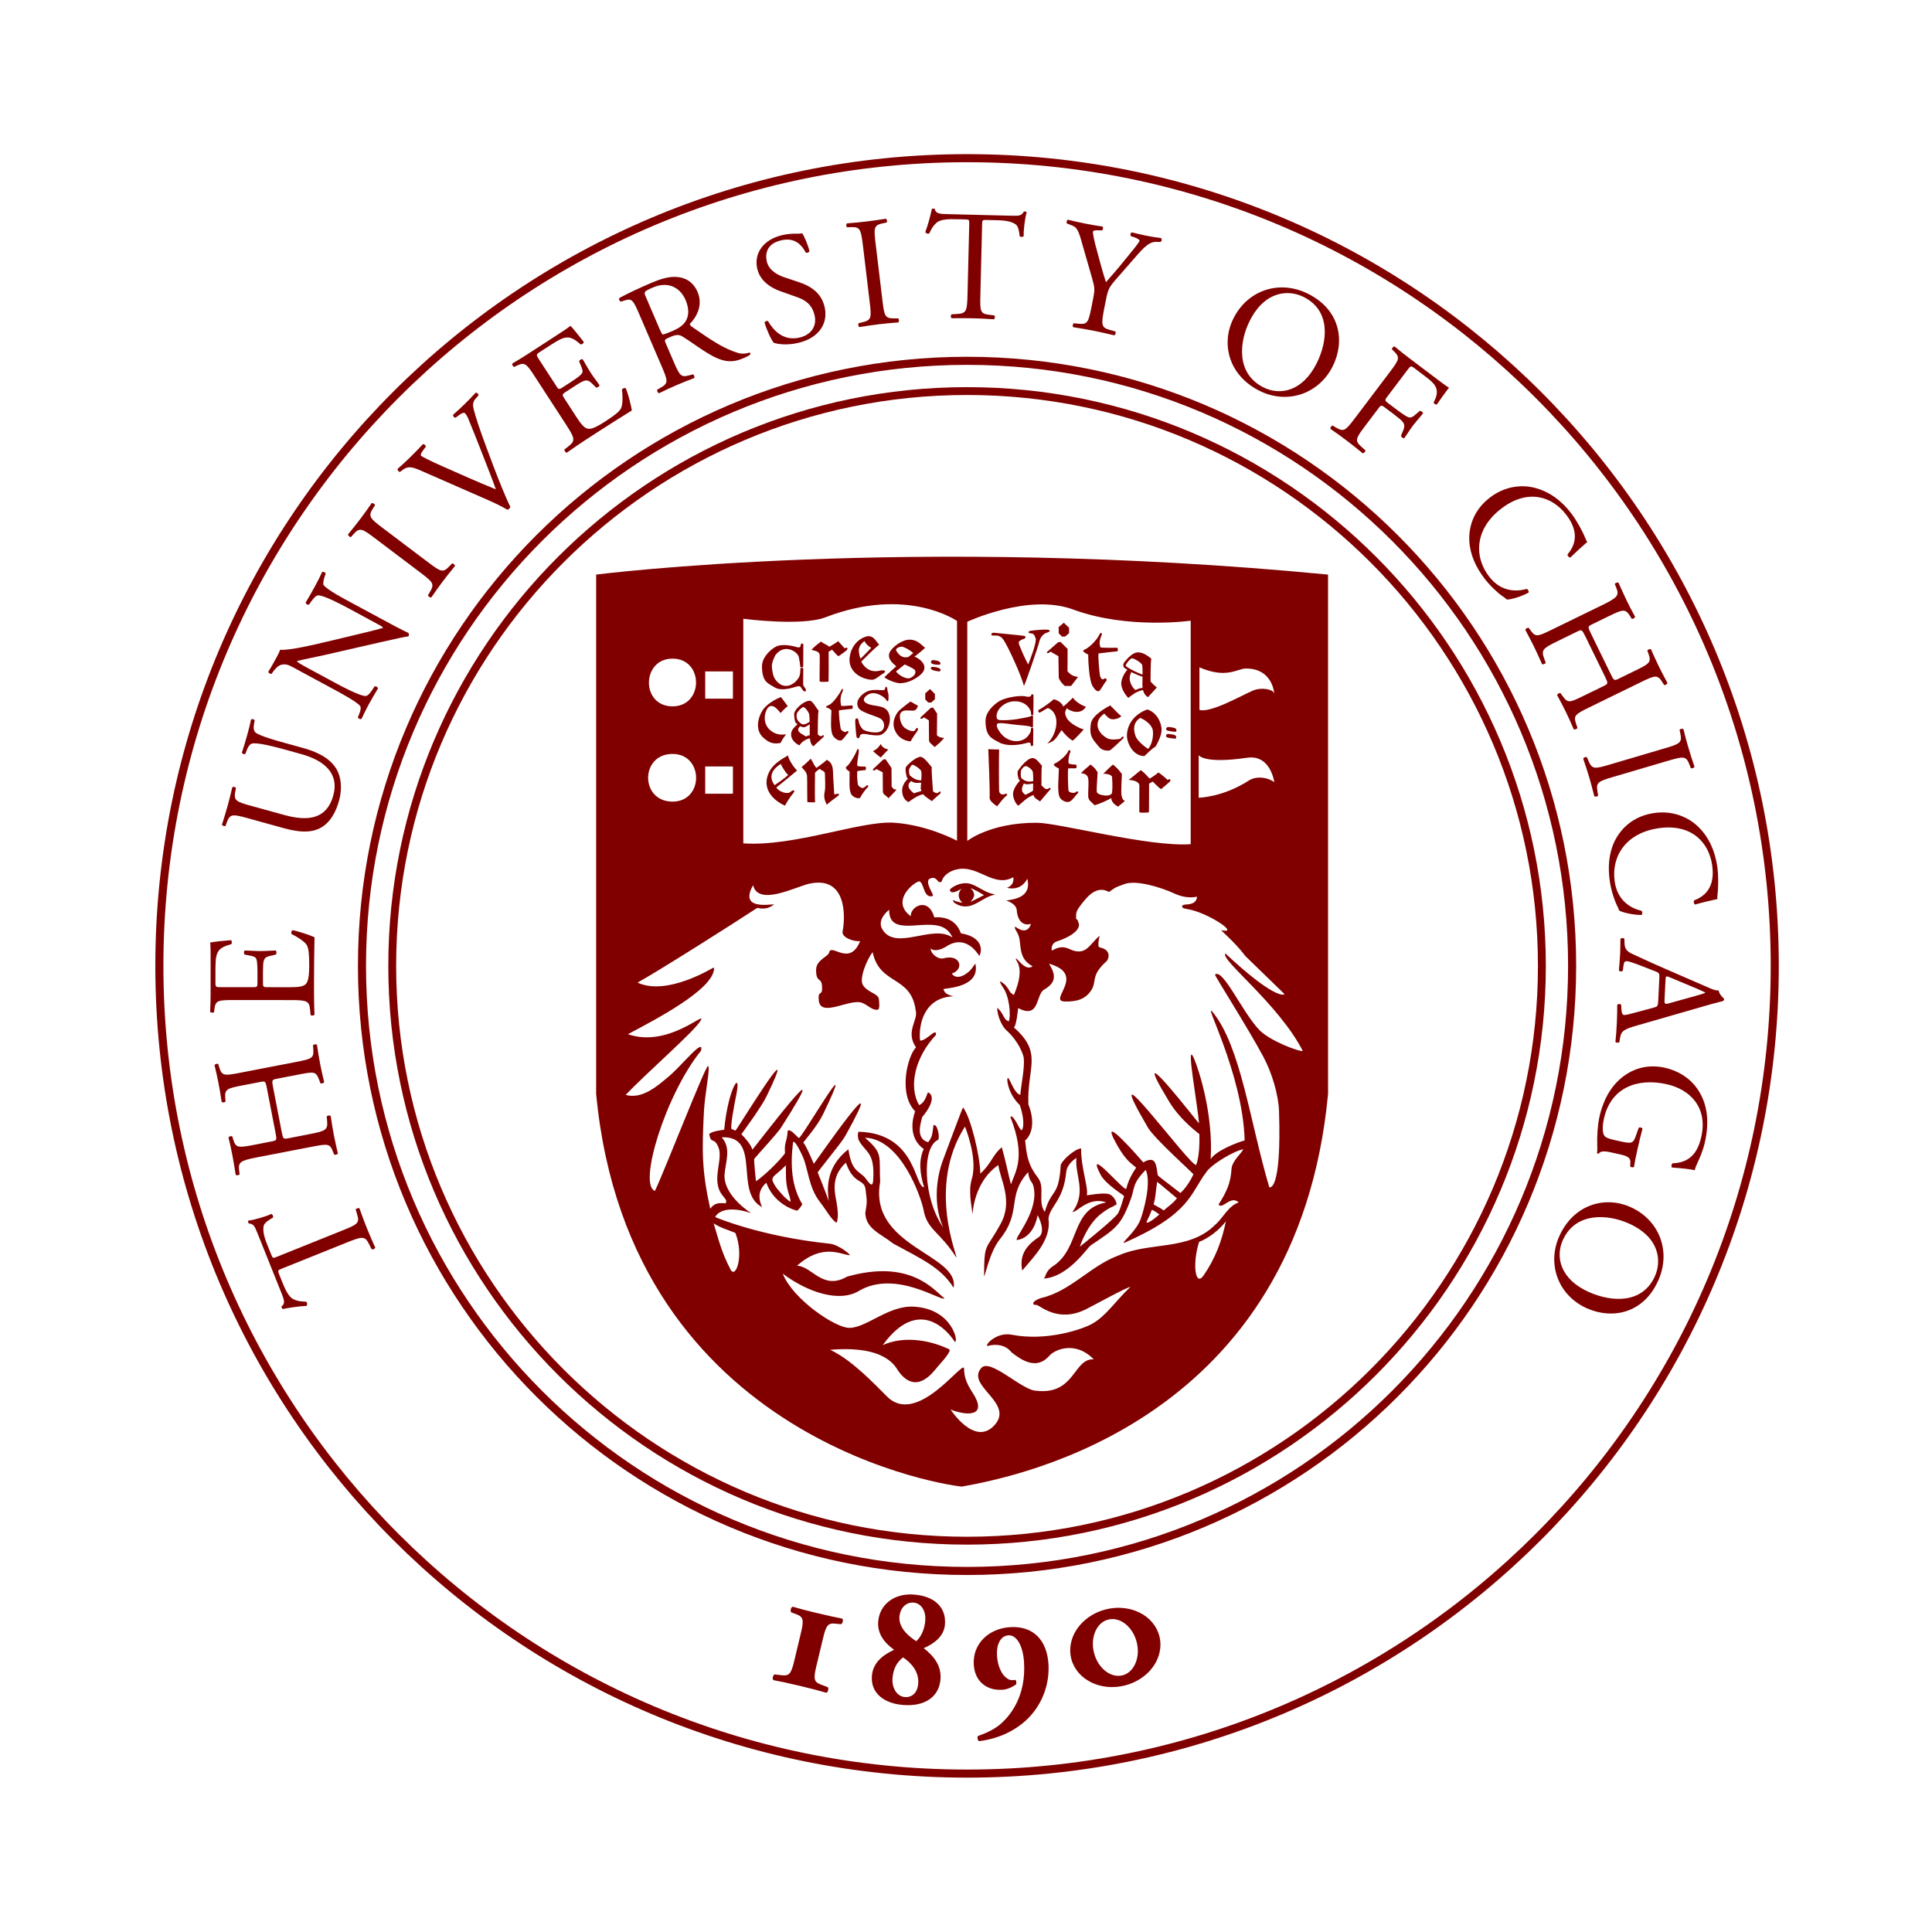 <?xml version="1.0" encoding="utf-8"?>
<!-- Generator: Adobe Illustrator 24.3.0, SVG Export Plug-In . SVG Version: 6.00 Build 0)  -->
<svg version="1.1" xmlns="http://www.w3.org/2000/svg" xmlns:xlink="http://www.w3.org/1999/xlink" x="0px" y="0px"
	 viewBox="0 0 598 598" style="enable-background:new 0 0 598 598;" xml:space="preserve">
<style type="text/css">
	.st0{display:none;}
	.st1{display:inline;}
	.st2{fill:#FFFFFF;}
	.st3{fill:#800000;}
	.st4{fill:#737373;}
	.st5{fill:none;stroke:#800000;stroke-width:2.5;stroke-miterlimit:10;}
	.st6{fill:none;stroke:#000000;stroke-width:2.5;stroke-miterlimit:10;}
	.st7{fill:none;stroke:#737373;stroke-width:2.5;stroke-miterlimit:10;}
	.st8{fill:none;stroke:#FFFFFF;stroke-width:2.5;stroke-miterlimit:10;}
</style>
<g id="Background" class="st0">
</g>
<g id="background_x5F_fill">
</g>
<g id="outer_x5F_circle_x5F_fill">
</g>
<g id="outer_x5F_circle_1_">
	<path class="st5" d="M299.33,48.96c-138.08,0-250,111.92-250,250s111.92,250.01,250,250.01c138.08,0,250-111.93,250-250.01
		S437.41,48.96,299.33,48.96z M299.33,486.25c-103.44,0-187.29-83.85-187.29-187.29s83.85-187.28,187.29-187.28
		c103.44,0,187.28,83.84,187.28,187.28S402.77,486.25,299.33,486.25z"/>
</g>
<g id="inner_x5F_circle">
	<path class="st3" d="M122.62,298.96c0-97.43,79.28-176.7,176.71-176.7c97.43,0,176.7,79.27,176.7,176.7
		c0,97.45-79.28,176.7-176.7,176.7C201.9,475.67,122.62,396.41,122.62,298.96 M120.19,298.96c0,98.78,80.36,179.14,179.14,179.14
		c98.77,0,179.14-80.36,179.14-179.14c0-98.77-80.36-179.13-179.14-179.13C200.55,119.83,120.19,200.19,120.19,298.96"/>
</g>
<g id="shield">
	<path class="st3" d="M262.06,237.24c-0.91,0.69,1.08,1.64,0.9,1.59c0.07,2.82-0.34,5.72,0.62,7.15c0.61,0.89,2.5,1.55,2.83,0.69
		c0.32-0.86,1.75-2.61,2.08-2.91c0.59-0.53,0.07-1.01-0.43-0.49c-1.04,1.1-1.62,0.59-2.38-0.14c-0.37-0.42-0.51-4.36-0.25-4.48
		c0,0,1.9-0.28,2.37-0.28c0.35,0,0.32-1.1-0.05-1.1c-0.57,0-2.27,0.02-2.37-0.25c-0.21-0.54,0.34-3.2,0.44-4.4
		c0.08-0.84-0.37-1.1-0.6-0.33C264.96,233.08,263.14,236.46,262.06,237.24 M267.1,227.17c1.1-0.08,2.89,0.58,4.87,0.42
		c2.35-0.17,4.2-3.82,3.19-6.66c-0.95-2.7-3.95-2.22-5.98-2.87c-1.86-0.51-2.63-1.68-0.6-3.01c2.39-1.54,5.35,0.93,5.63,1.45
		c0.44,0.79,0.8,0.77,0.8-0.25c0.07-2.23-0.14-0.97-0.37-3.07c-0.07-0.75-0.62-0.81-0.67-0.09c-0.05,0.73-0.94,0.51-1.61,0.51
		c-0.69-0.02-2.68-0.32-4.39,0.64c-1.1,0.64-3.6,2.6-2.2,4.95c0.82,1.37,5.63,2.49,6.82,3.27c1.21,0.79,1.48,2.81,0.33,3.73
		c-1.43,1.14-5.31,0.18-5.92-0.51c-0.79-0.87-1.08-1.59-1.25-2.6c-0.17-1.04-1.04-0.95-1.04,0c0,0.94,0.23,4.17,0.4,4.92
		c0.16,0.79,0.94,0.53,1.02-0.07C266.21,227.38,266.58,227.22,267.1,227.17 M272.58,230.28c-0.43,0.84-1.12,1.62-2.39,2.21
		c0.77,0.67,1.77,1.53,2.44,1.97c0.76-0.85,1.46-1.63,2.34-2.46C274.1,231.82,273.1,231.39,272.58,230.28 M260.61,229.03
		c0.8-0.65,1.4-1.74,1.72-1.99c0.62-0.51,0.12-1.04-0.41-0.55c-0.41,0.41-1.52-0.54-1.56-0.61c-0.36-0.42-0.88-5.9-0.64-6.03
		c0,0,3.49-0.43,3.94-0.42c0.35,0.03,0.4-1.09,0.02-1.1c-0.56,0-3.23,0.36-3.32,0.1c-0.14-0.58-0.51-2.54,0.37-4.22
		c0.41-0.73-0.01-1.44-0.28-0.69c-0.31,0.76-2.49,4.15-3.91,4.71c-1.16,0.47-1.02,0.74-0.28,0.93c0.59,0.12,1.2,0.82,1.09,0.81
		c-0.11,2.81-0.39,6.29,0.49,7.76C258.39,228.67,259.91,229.63,260.61,229.03 M250.96,234.83c-0.88,0.83-1.58,1.59-2.86,2.6
		c0.6,0.69,1.61,1.55,1.7,2.74c0.08,1.19,0.03,6.73,0.1,8.11c0.95,0,0.78,0.1,2.4,0.04c-0.16-0.94-0.03-8.13-0.03-9.15
		c0.61-0.58,0.69-0.67,1.39-1.19c0.5,0.43,1.67,0.69,1.67,1.46c0,0.77,0.23,4.19-0.04,5.45c-0.34,1.54-0.19,2.64,0.64,4.19
		c0.63-0.7,2.99-2.35,3.5-2.76c0.51-0.44,0.24-0.76-0.41-0.59c-0.7,0.15-0.82,0.29-0.82-0.15c0-0.83-0.33-4.57-0.38-6.96
		c-0.09-2.4-1.26-3.1-1.92-3.44c-0.69,0.77-2.22,1.72-3.14,2.5C252.07,237.18,251.73,236.04,250.96,234.83 M241.68,236.46
		c0.42,1.05,1.72,3.03,2.3,3.38c-1.01,1.02-3.5,2.71-4.2,3.19C238.51,241.43,237.83,238.82,241.68,236.46 M237.31,241.33
		c-0.6,4.5,3.64,7.18,5.67,8.04c0.52-1.03,1.56-2.71,2.58-3.89c0.78-0.9-0.08-1.14-0.78-0.45c-0.94,1.03-3.74,0.05-4.48-1.3
		c1.35-1.02,4.88-3.97,6.42-5.23c-1.02-0.95-2.59-3.32-2.83-4.67C242.52,234.75,238,236.66,237.31,241.33 M236.14,219.71
		c-1.64,2.5-2.53,6.45,0.3,8.76c1.33,1.12,2.44,1.98,5.16,1.5c0.54-1.08,0.78-1.44,1.73-2.69c-1.88,0.31-3.33-0.04-4.69-1.07
		c-2.83-2.19-1.95-5.71-1.12-6.91c1.52-2.26,3.68,0.97,4.08,1.41c0.5-0.6,1.37-1.46,2.22-2.13c-0.84-1.11-1.53-2.14-2.1-2.81
		C239.92,216.41,237.27,218.03,236.14,219.71 M249.24,213.03c-0.22-0.28-0.63-0.72-0.65-1.28c0-0.37,0.05-4.23,0.05-4.72
		c0-0.46-0.91-0.41-0.91,0c-0.04,0.69,0.05,1.86-0.56,2.81c-1.69,2.62-4.93,3.7-7.19,0.48c-0.77-1.07-0.96-2.68-1.06-3.84
		c-0.15-1.54,1.02-3.53,1.09-3.71c2.89-3.79,6.89-0.97,7.22,0.56c0.21,1.02,0.45,2.28,0.45,2.95c-0.03,0.44,0.92,0.39,0.94-0.06
		c0-0.47,0.03-6.29,0.03-6.7c0.01-0.38-0.77-0.5-0.78,0c-0.04,0.93-0.58,1-1.29,0.77c-1.46-0.44-4.7-1.13-6.58-0.05
		c-1.66,0.97-4.19,3.25-4.15,6.13c0.05,4.72,1.84,5.12,3.91,6.39c1.94,1.14,4.62,0.41,7.07-0.31c0.97-0.26,1.09,0.36,1.56,1.04
		C249.16,214.56,249.81,213.89,249.24,213.03 M250.63,226.6c-0.01,0.34,0,0.64,0.01,0.95c-0.34,0.09-0.73,0.17-1.21,0.41
		c-0.65-0.55-3.73-1.56-1.71-3.2c1.24,0.73,1.71,0.16,2.92-0.58C250.64,225.24,250.63,226.23,250.63,226.6 M250.61,223.4
		c-1.78,1.15-2.34,1.11-3.57-0.27c-0.61-0.7-0.55-2.03-0.28-2.53c0.56-0.87,1.52-1.74,1.99-1.74c0.4,0.03,1.83,1.78,1.74,2.53
		C250.56,221.81,250.59,222.59,250.61,223.4 M250.49,216.89c-1.6,0.14-3.9,2.01-4.59,3.62c-0.28,0.64,0.11,2.96,0.41,3.21
		c0.21,0.19,0.38,0.31,0.55,0.45c-1.05,0.98-2.03,1.81-2,3.25c0.04,1.39,1.15,2.63,2.58,3.29c0.77-1.17,1.96-1.89,3.24-2.19
		c0.1,1.11,0.36,1.93,1.09,2.49c0.52-0.59,2.62-2.4,3.03-2.81c0.44-0.42,0.11-0.92-0.41-0.42c-0.3,0.29-1.05-0.14-1.27-0.5
		c0-0.61,0-7.02,0.27-7.31C252.44,218.94,251.54,216.78,250.49,216.89 M262.07,201.24c0.63-0.62-0.04-1.07-0.6-0.53
		c-0.41-0.5-1.48-1.59-2.04-2.26c-0.6,0.5-1.99,1.33-2.76,1.76c-0.61-0.69-1.34-0.69-2.55-1.64c-0.67,0.52-2.16,1.6-2.95,2.57
		c1.41,0.41,2.46,0.49,2.55,1.69c0.06,0.98-0.1,7.03-0.02,8.13c0.75,0.17,1.67,0.09,2.74,0.04c0.08-0.87,0.04-8.45,0.04-9.29
		c0.41-0.22,0.82-0.44,1.02-0.63c0.45,0.34,1.33,1.62,2.03,2.03C260.08,202.72,261.48,201.84,262.07,201.24 M266.32,203.89
		c-0.93-2.98-0.58-4.01,1.27-5.48c0.42,1.03,1.48,1.76,2.07,2.12C268.61,201.55,266.99,203.39,266.32,203.89 M272.34,207.58
		c-3.67,0.92-5.39-2.02-5.75-2.81c1.48-1.52,4.01-4,5.54-5.26c-1.02-0.94-1.44-2.49-3.24-2.62c-1.58,0.05-5.25,1.83-5.89,6.49
		c-0.62,4.48,3.58,6.89,6.91,7.03c1.11,0,2.5-1.43,3.18-1.77C274.57,207.91,274.02,207.19,272.34,207.58 M282.67,202.14
		c-0.21,0.18-0.84,0.69-1.53,1.23c-0.4,0.07-0.81,0.12-1.22,0.07c-1.26-0.18-1.87-1.13-2.44-1.89c-0.6-0.79,0.95-1.45,1.71-1.38
		C279.96,200.28,281.65,201.19,282.67,202.14 M280.03,205.66c0.83,0.38,1.68,0.76,2.6,1.3c1.34,0.75,0.66,2.2-0.79,2.86
		c-1.46,0.68-4.09-1.22-4.5-2C277.88,207.36,278.89,206.56,280.03,205.66 M286.33,200.49c-1.02-0.69-2.13-2.39-4.58-2.5
		c-2.47-0.1-5.25,2.13-6.16,3.54c-1.2,1.86,0.27,3.48,1.84,4.69c-1.01,0.86-2.41,2.18-3.7,3.39c0.53,0.56,3.35,1.9,4.94,1.86
		c2.4-0.05,4.62-1.29,5.98-2.39c2.49-1.97,1.63-4.06-0.91-5.55c-0.24-0.14-0.47-0.19-0.72-0.23
		C284.6,202.05,285.97,200.93,286.33,200.49 M289.38,214.82l-1.5-1.55l-1.51,1.36l0.03,1.87l0.92,0.95h0.94l1.12-1.02V214.82z
		 M288.71,204.31c-0.58-0.03-1.48,1.56,2.01,1.43C291.26,205.72,291.67,204.47,288.71,204.31 M288.67,206.4
		c-0.6-0.04-1.51,1.06,1.99,1.42C291.21,207.88,291.93,206.6,288.67,206.4 M290.94,229.83l1.29-1.39c-1.45-0.28-1.45-0.18-2.23-0.87
		l0.06-6.7L288.8,219l-0.68,0.09l-2.91,2.69c-0.79,0.7-0.08,1.04,0.79,0.26l1.5,0.92l0.06,6.3c0.15,0.76,0.82,1.02,1.74,1.97
		L290.94,229.83z M282.03,241.74c1.08,0.73,1.7,0.63,3.07,0.5c-0.05,0.74-0.11,1.41-0.11,1.72c0,0.33,0.13,0.59,0.23,0.86
		c-0.71,0.26-1.61,0.41-2.3,0.76C282.29,245.03,279.98,243.45,282.03,241.74 M285.16,241.53c-1.18,0.02-2.19-0.34-3.49-1.48
		c-0.24-0.2-0.47-1.67-0.19-2.15c0.57-0.9,0.57-1.18,1.06-1.17c0.38,0,2.76,1.44,2.63,2.21
		C285.27,239.49,285.22,240.52,285.16,241.53 M281.04,240.98c-1.05,1.08-1.83,2.27-1.81,3.77c0.05,1.43,0.53,2.85,1.98,3.5
		c1.28-0.95,2.94-2.1,4.54-2.4c0.78,0.94,1.99,1.57,2.7,2.13c0.5-0.6,2.1-1.89,2.54-2.3c0.42-0.42,0-1.02-0.44-0.46
		c-0.34,0.52-1.46,0.14-1.78-0.39c0-0.6-0.59-7.03-0.33-7.32c-0.92-1.04-2.52-3.37-3.6-3.25c-1.56,0.16-3.9,2.4-4.41,3.13
		c-0.38,0.55,0.12,3.2,0.41,3.45C280.93,240.88,280.97,240.91,281.04,240.98 M276.86,225.69c0.98,2.77,3.28,3.65,4.99,3.79
		c0.51-0.95,1.46-2.39,1.98-3.06c0.77-1.03-0.02-1.64-0.56-0.46c-0.42,0.9-2.64-0.08-3.46-0.86c-1.08-1.01-1.75-3.66-0.89-4.59
		c0.87-0.94,2.13-0.51,3.74-0.55c1.06-0.05,1.29-1.03,1.47-1.54c-0.51-0.24-1.28-0.68-2.29-1.28c-1.04,0.66-2.64,2.03-3.33,2.6
		C277.66,220.46,275.89,222.98,276.86,225.69 M276.23,245.82l1.26-1.39c-1.42-0.26-0.76-0.25-1.51-0.94l-0.04-5.79l-1.84-2.71
		l-0.7,0.1l-2.89,2.71c-0.76,0.67-0.09,0.99,0.8,0.25l1.91,1l0.05,6.12c0.16,0.76,0.83,0.93,1.76,1.89L276.23,245.82z
		 M300.36,279.19c0,0,1.17-1.26,1.16-2.17c-0.01-1.23-1.16-2.12-1.16-2.12c1,0.29,3.36,1.62,4.2,2.17L300.36,279.19z M307.78,276.96
		v-0.17c-2.6-0.38-4.63-2.19-7-3.08c-3.28-1.24-6.76,1.29-6.76,1.69c0,0.88,0.94,1.33,3.59-0.33c-2.08,2.41,0.28,4.36,0.28,4.36
		c-0.86-0.13-2.1-0.42-2.88-0.87c-0.16,0.87,1.03,1.19,1.61,1.57C301.01,281.94,303.9,277.7,307.78,276.96 M337.53,236.63
		c-0.67,0.69-1.85,1.48-2.96,2.71c0.92,0.06,1.68,0.26,2.12,1.14c0.45,0.87,0.07,4.55,0.13,5.96c0.07,1.38,0.92,1.67,2,2.81
		c1.08-0.28,4.12-1.55,5.15-2.25c-0.09,1.13,1.33,2.4,2.18,2.65c0.56-0.61,1.18-0.95,2.01-1.72c-0.81-0.54-0.7-0.62-1.01-1.69
		c-0.23-1.04,0.06-4.96,0.1-6.65c-0.65-0.97-1.7-2.14-2.78-2.95c-0.76,0.69-1.79,1.62-3,2.89c0.91-0.12,2.67,0.24,2.75,0.99
		c0.05,0.97,0.2,3.1,0,4.76c-0.2,1.67-4.68,0.9-4.75-0.22c-0.1-1.16,0.23-4.48,0.26-6.05C339.08,238.04,338.71,237.5,337.53,236.63
		 M339.77,223.69c0.33-1.66,1.49-2.33,2.03-2.83c0.75,0.83,1.51,1.78,2.64,1.78c1.11,0.01,2.26-0.5,2.62-0.96
		c-0.91-0.73-3-2.93-3.41-3.34c-1.05,0.59-5.63,2.96-6.02,5.71c-0.56,4.05,0.73,4.86,2.5,7.08c1,1.26,2.68,1.32,3.44,1.12
		c0.81-0.56,3.82-3.41,4.15-3.77c0.3-0.35-0.14-0.67-0.51-0.32c-0.37,0.35-0.22,0.49-0.72,0.57c-0.5,0.08-2.55,0.42-3.74-0.2
		C341.27,227.77,339.33,225.94,339.77,223.69 M326.99,223.26c0.1,2.73-1.31,5.59-2.86,6.89c2.67-0.69,3.01-2.28,4.48-4.16
		c0.81,1.19,2.3,2.63,3.4,3.26c0.78-0.51,2.96-2.96,3.44-3.47c-1.57-0.42-4.62-2.03-5.37-3.73c-0.6-1.26-0.46-1.85,0.14-2.85
		c0.53,0.7,4.23,2.4,5.89-0.43c-1.82-0.66-3.46-1.86-4.01-2.83c-0.49,0.41-2.12,2.18-3.03,2.74c-0.22-0.97-1.71-2.02-2.92-2.24
		c-0.4,0.42-3.24,2.6-4.55,3.24c-0.4,0.19-0.25,1.06,0.32,0.84c0.53-0.23,1.41-0.9,2.43-1.38
		C325.53,219.59,326.87,220.78,326.99,223.26 M326.46,236.36c-1.09,0.54,1.46,1.55,1.29,1.5c-0.05,2.89-0.63,7.61,0.37,9.11
		c0.6,0.91,2,1.51,2.94,1.15c0.9-0.36,2.04-2.15,2.39-2.44c0.66-0.5,0.09-1.03-0.46-0.51c-0.55,0.51-2.04,0.15-2.24-0.37
		c-0.16-0.54-0.34-6.84-0.08-6.97c0,0,1.79-0.04,2.27-0.02c0.38,0,0.41-1.14,0.04-1.14c-0.66-0.02-2.11-0.14-2.19-0.4
		c-0.22-0.59,0.05-2.51,0.43-3.29c0.38-0.79-0.36-1.14-0.64-0.37C330.28,233.43,328.38,235.42,326.46,236.36 M316.14,238.25
		c0.62-0.93,1-1.12,1.49-1.12c0.45,0.03,2.16,1.21,2.07,2c0.09,0.51,0.11,1.58,0.1,2.68c-1.28,0.16-2.18,0.3-3.62-0.91
		C315.91,240.69,315.84,238.74,316.14,238.25 M316.91,242.48c0.94,0.52,1.41,0.2,2.88,0.05c-0.01,0.92-0.04,1.74-0.04,2.19
		c-0.64,0.46-1.43,0.86-2.34,1.31C316.68,245.43,315.63,244.92,316.91,242.48 M315.73,241.62c-0.79,0.74-2.19,2.69-2.17,4.11
		c0.02,1.46,0.74,2.87,1.58,3.66c1.45-1.01,2.35-2.4,4.75-3.33c0.3,1.12,1.1,1.3,2.03,2c0.57-0.62,2.6-3.13,3.05-3.57
		c0.46-0.43,0.2-0.87-0.45-0.43c-0.64,0.43-1.08,0.17-2.16-0.99c0.03-0.63-0.08-5.75,0.17-6.04c-0.98-1.06-1.89-2.5-3.04-2.39
		c-1.69,0.14-3.83,3.07-4.36,3.84c-0.42,0.55,0.02,2.65,0.34,2.92C315.58,241.52,315.64,241.53,315.73,241.62 M305.9,231.88
		c0.06,1.38,0.55,13.3,0.41,14.96c-0.09,0.95,1.17,1.95,2.33,2.74c0.56-0.68,1.79-2.46,2.81-3.21c0.59-0.5,0.18-0.81-0.28-0.64
		c-0.91,0.43-1.84,0.1-1.92-0.96s-0.08-11.32,0-12.79C308.54,231.99,306.56,231.94,305.9,231.88 M305.04,223.23
		c0.06,4.87,2,5.29,4.21,6.56c2.1,1.19,5.63,0.95,8.26,0.25c1.01-0.29,1.55-0.35,1.52,0.52c0,0.54,0.76,0.42,0.76,0.02
		c0-0.4,0.04-4.49,0.04-4.94c0-0.51-0.74-0.44-0.74,0c0,0.69,0,0.89-0.67,1.86c-1.82,2.7-6.38,2.59-8.81-0.71
		c-0.84-1.12-1.6-2.62-0.63-2.89c0.95-0.3,3.89,0.31,5.83,0.47c1.16,0.08,3.83,0.35,4.17,0.54c0.3,0.22,0.75,0.5,0.75-0.08
		c0.02-0.57,0.02-2.45,0.02-3.03c0-0.57-0.43-0.29-0.77-0.1c-0.33,0.24-3.18,0.71-4.32,0.91c-1.16,0.21-4.69,0.5-5.62,0.18
		c-0.96-0.31-0.64-2.23,0.21-3.32c2.46-3.27,7.45-3.04,9.25-0.33c0.62,0.95,0.62,1.17,0.62,1.88c0,0.43,0.72,0.48,0.72,0
		c0.04-0.46,0.05-5.39,0.05-5.79c0-0.38-0.72-0.52-0.72,0c0,0.36-0.8,0.57-1.58,0.36c-1.54-0.48-6.05,0.21-8.07,1.31
		C307.74,217.93,305.01,220.28,305.04,223.23 M324.21,194.9c-0.91-0.11-3.95,0.15-5.04,0.32c-1.1,0.17-1.1,0.7-0.19,0.81
		c0.91,0.09,1.09,0.28,1.57,1.5c0.43,1.23-1.75,6.8-2.29,8.12c-0.64-0.96-2.96-6.06-2.96-6.75c0-0.5,1.03-0.99,1.47-1.11
		c0.86-0.27,0.84-0.85,0.19-0.98c-1.81-0.26-8.2-0.82-9.34-0.96c-0.81-0.07-1.19,0.87-0.2,0.87c1.03,0.03,2.09-0.27,3.21,1.36
		c1.29,1.86,5.34,10.56,6.31,14.23c0.48-0.77,4.51-12.49,4.75-13.73c0.29-1.21,1.15-2.4,2.34-2.75
		C325.24,195.51,325.13,194.99,324.21,194.9 M329.69,197.03l1.21-1.04v-1.67l-1.62-1.57l-1.61,1.36l0.04,1.93l1,0.99H329.69z
		 M331.54,212.31l2.13-2.77c-1.55-0.27-2.19-0.55-3.26-1.78l0.04-6.89l-2.18-2.18l-0.74,0.09l-3.43,3c-0.34,0.52,0.57,0.52,1.03-0.1
		l2.48,1.43l0.1,6.66c0.2,0.8,0.86,1.57,1.84,2.55H331.54z M345.73,200.5c-0.65,0-5.02,0.09-5.13-0.16
		c-0.32-0.93-0.4-2.07,0.35-3.65c0.37-0.79-0.35-1.12-0.63-0.33c-0.28,0.78-2.46,3.8-4.74,4.77c-1.16,0.46,1.43,1.53,1.24,1.48
		c-0.01,2.91,0.41,7.27,1.03,9.03c0.38,1.04,1.57,2.73,2.38,2.22c0.52-0.33,1.67-2.6,2.03-2.88c0.63-0.52,0.01-1.39-0.51-0.87
		c-0.59,0.51-1.09-0.28-1.24-0.82c-0.2-0.52-0.74-6.91-0.46-7.04c0,0,5.17-0.63,5.68-0.63C346.08,201.64,346.1,200.5,345.73,200.5
		 M353.67,212.93c-0.71,0.04-1.33,0.23-2.24,0.66c-0.74-0.6-2.67-2.93-1.25-5.54c-0.19-0.12-0.4-0.22-0.59-0.35
		c1.31,0.74,2.84,1.38,4.05,1.77c-0.01,1.04-0.04,1.97-0.04,2.31C353.6,212.23,353.63,212.58,353.67,212.93 M353.65,208.83
		c-1.35-0.48-4.04-1.74-5.01-2.55c-0.27-0.21-0.28-0.32,0.03-0.83c0.62-0.92,1.33-1.72,1.82-1.69c0.42,0,3.15,1.46,3.06,2.23
		C353.64,206.54,353.65,207.69,353.65,208.83 M355.31,215.81l2.76-3.02c0,0-1.23-0.96-1.95-1.86c0-0.63,0-6.68,0.26-7.01
		c-2.08-1.85-3.59-2.08-4.49-1.97c-1.69,0.25-3.41,2.41-3.95,3.13c-0.4,0.57-0.29,1.29,0,1.56c0.33,0.27,0.77,0.55,1.23,0.82
		c-0.08-0.05-0.16-0.09-0.23-0.13c-0.79,0.74-1.94,2.88-1.9,4.32c0.01,1.45,1.32,3.56,2.21,4.36c0.98-0.75,2.41-2.01,4.53-2.43
		C354.02,214.61,354.5,215.23,355.31,215.81 M355.41,231.8c-0.71-0.34-3.31-2.35-3.9-3.88c-0.78-2.07-0.78-4.36,1.42-5.7
		c1.72,0.64,3.72,2.33,3.9,3.88C357.08,228.1,356.5,230.49,355.41,231.8 M357.75,230.98c0.75-1.36,1.86-3.58,1.79-5.25
		c-0.1-2.07-1.37-5.13-4.4-6.14c-3.85,1.36-6.23,4.4-6.33,7.99c-0.07,2.09,1.71,6.42,5.4,6.45
		C355.35,232.93,356.55,231.77,357.75,230.98 M361.38,241.43c-0.46-0.54-1.69-1.55-2.79-2.33c-0.64,0.52-1.93,1.46-2.77,1.9
		c-0.62-0.7-1.43-1.66-2.69-2.63c-0.75,0.51-2.93,2.5-3.84,3.02c1.32,0.04,3.29,0.47,3.37,1.71c0.04,1-0.07,7.22,0,8.35
		c0.81,0.17,1.76,0.09,2.95,0.02c0.06-0.88,0.04-8.05,0.06-8.93c0.4-0.22,0.86-0.43,1.08-0.64c0.46,0.34,1.84,1.93,2.64,2.36
		c0.55-0.42,1.99-1.68,2.63-2.27C362.67,241.32,361.96,240.9,361.38,241.43 M361.38,228.28c0.49,0.15,1.4,0.28,2.32,0.35
		c0.59,0.07,0.4-0.9-0.05-1.09c-0.45-0.16-1.45-0.35-2.07-0.37C360.9,227.18,360.59,228.05,361.38,228.28 M363.72,225.4
		c-0.48-0.19-1.48-0.37-2.12-0.37c-0.64,0-0.97,0.9-0.19,1.12c0.51,0.13,1.44,0.3,2.34,0.34
		C364.37,226.55,364.17,225.58,363.72,225.4 M379.45,378.01c-1.23,6.02-3.31,11.59-6.92,16.78c-2.53,3.67-3.57-3.47-1.38-10.39
		C374.24,383.16,377.34,380.76,379.45,378.01 M376,379.22c-8.08,7.99-20.21,5.1-29.77,9.37c-8.66,3.15-14.93,11.16-24.01,13.18
		c-2.67,0.86-3.11,2.2-1.4,2.15c0.99-0.02,6.53,5.75,15.38,1.29c2.96-1.48,12.15-6.6,13.7-6.89c-4.97,4.73-7.47,8.96-11.91,11.46
		c-2.72,1.52-13.8,5.49-24.84,3.35c-4.89-0.96-8.66,3.56-7.42,3.46c2.63-0.7,5.56-0.34,7.33,1.97c3.21,2.51,7.85,5.65,11.84,0.98
		c1.33-1.55,7.68-4.84,13.64,1.2c-6.34-0.33-5.72,11.08-17.73,9.74c-4.45-0.04-14.27-10.21-17.07-7.06
		c-4.97,5.58,10.67,10.88,3.9,17.9c-6.12,6.34-13.42-5.05-13.42-5.05c3.81,1.6,10.85,2.63,7.75-3.58c-1.22-2.46-3.57-4.68-3.57-9.23
		c-0.54-2.27-14.53,18.02-23.79,8.85c-3.63-3.6-11-11.49-17.67-14.51c17.67-1.5,20.36,5.57,21.21,6.71
		c5.65,7.63,10.88-0.12,12.08-1.48c1.84-2.1,4.44-4.98,3.52-5.42c-6.85-3.24-14.69-3.94-20.54-1.25c12.53-17.22,22.27-1.1,22.27-1.1
		c1.37,0.86-0.35-10.21-12.74-10.82c-7.74-0.39-14.55,6.58-19.88,6.57c-4.34,0-17.49-8.89-20.58-16.78
		c7.65,5.73,17.41,9.01,23.5,5.38c11.43-6.81,25.84,3.47,26.53,2.24c-3.2-2.5-10.48-12.25-30.11-6.7
		c-7.62,4.38-10.83-3.24-15.51-3.37c7.96-7.06,13.48-3.46,16.26-3.26c0.66,0-3.32-3.26-6.11-3.56c-21.7-2.26-35.45-8.23-35.45-8.23
		c-0.12,0,1.81-4.38,11.14-1.22c0,0-8.36-5.12-8.29-11.7c0.27-4.05,2.24-8.4-0.87-11.79c12.6-0.52,3.65,17.05,12.49,21.58
		c0.19,0.07-2.6-4.2,1.34-7.51c1.83,5.16,6.32,7.82,9.49,8.65c0.74-0.4,1.65-1.98,1.65-1.98c-3.32-5.51-3.76-11.92-2.87-19.26
		l0.13-0.08c0.72,0.04,1.93,2.53,2.78,4.36c1.83,3.95,1.79,9.64,5.45,14.32c2.03,2.58,3.28,5.16,5.1,6.41
		c0.79-1.83,0.21-4.97,0.09-5.8c-0.42-2.99-2.29-8.21,2.81-12.83c2.38,6.89,5.63,4.89,6.07,8.19c0.6,4.63,0.41,3.89-0.07,7.45
		c0.25,4.9,4.69,6.27,8.64,9.39c8.91,4.85,14.82,7.48,18.69,13.68c1.9-10.47-26.37-12.56-22.73-32.76
		c-0.38-8.08,1.01-8.75-4.71-13.68c11.34,0.33,17.52,18.95,18.14,22.34c1.13,6.24,4.92,6.57,10.13,14.71
		c0.75,0.27-9.3-21.69,2.69-40.49c0,0,4.04,9.77,2.13,16.16c-1.15,3.86-0.08,8.13,0.13,10.55c0.22,2.46-0.49-8.91,8.07-14.8
		c0.53,4.3,4.66,10.97,0.75,18.12c-4.75,8.69-5.1,5.56-5.17,16.26c0.43-0.18,1.66-7.36,4.92-11.46c6.9-8.62,1.98-13.25,8.71-20.72
		c0.53,3.74,1.49,2.26,1.88,5.59c0.91,7.47-6.89,15.64-5.18,15.39c1.99-0.29,5.18-2.01,6.25-7.68c0,0,2.88,5.17,0.24,6.89
		c-4.76,3.12-5.75,6.48-5,10.26c3.81-4.55,9.03-9.6,8.12-16.09c0.43-3.92,4.68-5.51,5.52-14.6c0.14-1.51,1.65-3.34,3.15-4.15
		c-0.66,5.1,3.31,10.39-1.21,16.65c1.03,0.54,4.85-4.88,10.43-2.9c-11.2,2.02-7.93,14.15-16.52,19.76c-2.59,1.7-2.14,3.6-2.92,3.82
		c7.66-0.44,13.57-9.56,14.59-10.26c7.7-5.21,9.39-6,12.47-14.45c1.21-3.22,0.33-4.63,4.6-8.96c1.87,4.27-0.85,13.11-1.5,15.02
		c-1.38,4.08-6.22,7.6-5.19,7.6c20.65-9.11,20.38-15.23,25.32-21.75c1.48-2.5,8.83-6.82,11.58-7.23c-0.67,1.36-3.53,3.65-3.67,6.12
		c-0.25,4.56-1.72,7.35-4.02,11.01c1.28,1.59,3.74-3,6.26-0.69C380.07,373.32,378.59,377.04,376,379.22 M357.09,372.74
		c0.6-2.14,0.6-3.62,0.87-5.5c0.12-0.81,0.14-0.72,0.17-1.4c0.02-0.22,5.84,4.84,6.17,5.05c-1.46,1.83-2.71,2.48-4.11,3.79
		C359.22,373.82,357.04,372.94,357.09,372.74 M358.86,375.9c-2.69,2.37-4.45,3.2-3.86,2.03c0.66-1.31,1.14-2.41,1.5-3.39
		C356.62,374.21,358.86,375.9,358.86,375.9 M385.25,353c-2.46,0.64-8.96,3.24-10.52,5.78c0.84-14.04-3.71-27.81-5.15-31.14
		c-2.81-6.49,1.26,15.09,1.53,20.06c0.01,0.23-23.29-29.94-9.22-6.71c3.65,6.02,9.34,9.95,9.35,10.05c0.09,4.19-0.19,7.27-0.98,9.51
		c-1.44,1.15-31.73-40.31-14.99-11.6c2.08,3.56,14.22,14.33,14.12,14.55c-0.77,1.64-2.13,4.01-4.01,5.77
		c-0.33-0.31-6.99-5.23-7.03-5.53c-0.5-3.21-0.53-6.22-4.48-3.96c0,0-14.93-17.37-8.01-5.2c3.01,5.32,5,5.92,5.81,6.86
		c0,0-2.32,3.15-3.05,6.48c-0.31,1.34-12.95-14.01-7.99-4.37c1.59,3.09,7.37,6.46,7.31,6.68c-0.59,2.01-1.19,3.96-1.82,5.22
		c-0.8,1.6-11.9,10.44-11.88,10.44c0-0.01,2.17-7.01,6.89-10.44c2.69-1.98,2.7-1.54,4.48-2.66c-0.03-1.03-1.03-2.73-2.33-3.18
		c-1.62-0.57-6.87,0.38-6.87,0.38c0.5-2.63-1.81-8.29-1.78-14.53c-1.97,0.2-5.44,3.26-6.29,4.99c-0.61,10.33-2.85,7.24-4.95,14.66
		c-2.28-3.12,0.16-7.6-2.08-10.51c-3.07-4.01-3.53-6.71-4-11.65c0.72-0.39,3.86-3.87,1-11.14c-0.46-11.44,4.64-15.82-4.5-23.81
		c0.78-0.25,1.33-5.98,1.33-5.99c6.73,3.59,5.4-4.16,8.02-5.69c4.17-2.41,3.41-4.92,1.55-8.03c11.9,3.38-0.55,11.52,4.85,11.7
		c3.91,0.12,6.53-0.87,8.22-3.5c1.82-2.77-0.31-4.48,4.74-8.98c0.5-0.45,1.84-3.46-2.16-4.28c-0.88-0.19,0.01-3.61,0.01-3.61
		c-3.21,2.71-4.22,6.54-9.37,4.12c-2.63-1.24-4.35-0.02-5.43,0.5c0,0-0.55-2.16,1.64-2.88c5.64-1.9,7.03-4.15,6.73-5.38
		c-0.76-2.93-0.99,0-0.83-3.1c0.07-1.22,1.5-2.89,2.68-4.32c3.83-4.62,6.53-2.89,7.52-2.48c2.22-1.72,2.61-1.6,4.68-2.42
		c3.54-1.39,11.23,0.92,15.52,2.91c2.08,0.95,4.57,1.51,6.99,0.97c-0.02,1.25-0.9,1.93-1.77,2.18c-1.34,0.42-2.93,0-2.83,0.98
		c0.06,0.58,1.9,0.67,3.05,0.98c6.36,1.74,14.59,7.44,9.18,6.24c-0.64-0.14,3.9,3.39,7.33,7.99l12.13,11.78
		c-0.56,0.67-4.81,0.07-18.28-12.56c-1.91,1.71,16.38,15.5,23.93,30.14c-0.65,0.45-10.07-2.98-13.46-6.48
		c-5.22-5.41-11.24-19.16-13.71-17.15c-0.29,0.12,9.94,16.06,15,25.51c2.56,4.79,4.66,11.65,4.82,16.81
		c0.82,25.48-3.01,23.52-3.01,23.52c-5.97-20.07-8.76-43.38-17.47-54.14C371.91,309.05,384.7,332.17,385.25,353 M394.65,216.52
		c-0.06-0.39-0.14-0.99-0.25-1.84c-0.19-1.31-3.96-2.08-6.63-0.91c-3.73,1.63-13.1,6.98-16.51,5.96v-13.17
		c8.42,3.65,11.7,0.36,14.42,0.36c8.32,0,8.73,7.76,8.73,7.76C394.52,215.53,394.6,216.13,394.65,216.52 M386.01,234.54
		c7.31-1.07,8.41,7.56,8.41,7.56h-0.02c-1.8-1.43-5.42-2.07-7.86-0.5c-8.17,5.25-15.52,5.31-15.52,5.31v-13.17
		C371.02,233.75,372.57,236.51,386.01,234.54 M368.55,261.3c-13.26,0.9-40.76-6.64-47.74-6.64c-14.43,0-21.41,5.63-21.41,5.63
		s0.02-65.48,0-67.84c0,0,18.95-8.89,32.75-3.8c16.89,6.24,36.4,3.47,36.4,3.47V261.3z M313.64,271.52c0.43,2.62-2,3.27-1.99,3.27
		c3.78,0.89,5.59-1.37,6.33-2.79c1.46,6.04-4.64,6.38-6.53,6.74c-0.01,0,3.08,0.89,3.24,2.9c0.41,5.11,3.69,4.67,4.4,4.27
		c-0.11,0.62-1.13,3.7-4.82,0.92c-0.63,0.62,1.01,1.57,1.33,4.11c0.41,3.21,0.31,6.18,4.01,8.13c-2.27,1.8-4.94-2.89-5.17-2.33
		c-0.26,0.63,3.15,2.35-0.61,11.22c-1.71-0.99-0.75-0.8-2.74-3.16c-1.53-1.27-2.13-1.56-0.85,0.54c2.22,2.77,2.74,9.11,1.98,10.82
		c-1.83-0.79-1.36-2.26-3.52-4.24c-0.2,0.85,0.66,5.05,2.89,7.06c3.86,3.48,5.22,7.68,5.29,8.51c0.3,3.15-0.69,7.32-1.07,11.39
		c-1.85-0.28-3.41-5.51-3.86-5.22c-0.54,0.36,0.23,5.14,3.71,8.39c1.69,4.93,1.01,7.58,0.56,7.75c-0.59,0.26-2.46-5.04-3.49-4.12
		c4.95,12.63,1.49,17.02,0.18,20.91c-1.03-3.98-1.55-6.97-2.83-11.48c-2.71,2.12-3.36,5.27-6.66,8.14c0-5.15-2.98-17.57-5.33-20.47
		c-0.11-0.14-4.27,11.14-6.16,16.15c-2.46,6.51-2.84,14.63,0,20.96c-6.12-8.71-6.79-24.93-1.49-27.12c0.45-1.16-0.32-4.98-1.5-4.51
		c-0.34,1.87-0.11,3.47-1.66,5.29c-4.06-1.19-2.21-6.13-1.84-7.78c5.26-6.31,1.97-7.77,1.73-7.6c-0.57,1.45-1.06,3.22-2.68,3.88
		c-3.38-5.8-1.21-14.91,5.2-21.71c0.27-2.55-2.87,1.88-4.91,1.74c-0.54-4.89,1.24-13.39,10.29-13.69c-1.73-0.5-2.65-0.82-3.07-2.27
		c2.73-0.41,11.32-1.06,9.91-7.83c-0.82,0.82-1.08,2.03-3.31,3.39c-1.5,0.92-3.14,0.99-4-0.33c3.99-1.32,2.68-6.16-2.53-4.73
		c-1.59,0.43-3.92-1.23-4.04-3.08c1.16,1.16,3.5,0.3,4.86-0.58c5.85-3.8,9.42,1.71,10.21,2.89c0.24,0,2.63-5.5-5.68-6.98
		c-0.69-1.93-2.59-5.36-8.23-4.92c-1.86-6.56-7.48-3.33-7.29-0.36c-5.97-4.4,0.1-9.95,2.52-10.8c1.67,0.14,1.3,5.43,4.24,4.54
		c0.71-0.21-2.28-3.65-1.14-5.21c2.7-1.54,2.64,1.97,3.96,0.67c0.66-2.3,3.3-3.58,5.47-3.83
		C303.04,268.11,307.78,274.8,313.64,271.52 M296.22,260.23c0,0-8.98-4.88-19.53-5.58c-10.2-0.68-30.8,7.47-46.62,6.39v-69.52
		c0,0,18.04,2.39,25.45-0.46c25.2-9.72,40.7,1.14,40.7,1.14V260.23z M226.86,245.68h-8.58v-8.44h8.58V245.68z M226.86,216.26h-8.58
		v-8.45h8.58V216.26z M208.17,248.12c-10.08,0-10.08-14.76,0-14.76C217.86,233.37,217.92,248.12,208.17,248.12 M208.17,218.63
		c-9.85,0-9.64-14.77,0-14.77C217.86,203.86,217.86,218.63,208.17,218.63 M273.07,287.59c-1.79-3.07,2.15-6,2.15-6
		c-0.12,8.63,10.92,2.71,16.68,5.45c1.38,0.64,2.35,1.86,2.92,3.14C288.63,285.89,277.18,294.6,273.07,287.59 M243.25,360.69
		c0.05,2.96-0.16,5.14,0.7,8.15c1.4,4.54,0.69,3.14-1.21,1.59c-1.51-1.69-2.92-3.07-3.65-5.04
		C238.9,363.99,240.03,363.9,243.25,360.69 M221.03,299.67l-0.17-0.17c-0.2,0-14.34,8.92-23.52,4.64
		c6.85-3.79,30.54-18.84,37.03-23.12c3.06,0.66,4.29-0.44,5.27-1.12c-2.48,0.15-10.69,1.44-6.54-5.91
		c1.59,6.59,13.11,0.53,17.25-0.43c11.52-2.65,11.44,9.67,10.45,14.75c-0.36,1.9,3.53,3.24,5.44,2.97c-3.3,8.13-8.94,0.47-9.61,3.57
		c-0.27,1.26-4.04,2.24-4.03,5.37c0.02,4.27,1.69,1.94,1.85,5.25c0.17,3.2-1.37,0.71-1.02,4.18c0.55,5.51,9.67-0.73,13.43,0.76
		c1.88,0.74,3.13,2.43,4.96,2.09c0.54-0.44,0.3-2.52,0.21-3.26c-0.19-1.75-3.43-1.95-4.93-4.34c-1.32-2.08,1.48-8.35,3-10.19
		c2.18,10.34,11.87,7.1,13.32,17.98c0.92,3.07-3.33,6.5,0.11,11.5c-2.56,2.49-5.63,14.26-0.28,19.79c-0.91,2.51-2.1,8.29,2.67,11.67
		c-1.6,3.41-1.24,7.58,0.11,11.83c-2.97,0-2.38-16.64-20.16-17.18c-0.4-0.12-0.5,1.89,0.02,2.8c2.13,3.74,4.99,3.52,4.37,12.34
		c-0.21,3.01-1.98-0.53-2.92-1.37c-2.15-1.9-3.82-2.15-4.75-8.35c-7.23,5.67-6.52,12.52-6.06,16.01c0,0.01-1.59-4.35-3.42-8.81
		c-0.1-0.24,7.34-9.18,8.52-11.31c15-27-9.68,8.73-9.74,8.61c-1.33-3.08-2.49-5.74-3.26-6.57c0.19-0.38,4.3-4.97,6.17-8.85
		c11.6-24.15-6.9,8.05-7.56,7.45c-1.39-1.25-2.55-2.82-3.43-2.27c-0.21,3.72-1.1,3.2-0.84,7c-1.93,2.58-6.08,6.65-8.98,8.65
		c0,0-0.72-6.71-0.53-6.94c1.46-1.78,7.16-7.89,8.33-9.72c19.01-29.86-8.91,7.2-8.95,6.88c-0.2-1.19-1.73-3.13-3.36-4.79
		c0,0,6.17-8.39,7.68-11.52c11.57-23.78-9.3,10.54-9.53,10.42c-0.5-0.26-0.55-0.25-1.14-0.46c-0.58-0.19,0.64-6.85,1.45-10.85
		c1.57-7.92-2.63-1.53-3.78,11.02c-1.07,0.17-3.68,0.44-4.66,1.33c0.63,3.34,1.43,0.77,2.83,3.99c1.68,3.86-2.34,10.18,1.16,14.82
		c1.35,1.79,1.44,1.48,1.17,2.65c-2.15-0.16-3.46-0.2-4.83,1.67c-2.64-12.02-2.56-17.83-1.95-30.05c0.27-5.55,2.1-13.96,1.27-14.12
		c-0.79-0.15-13.39,32.29-16.43,38.64c-5.31-1.79,3.31-29.87,14.26-43.38c1.03-4.3-5.74,4.36-9.79,7.8
		c-3.71,3.16-8.41,7.29-13.52,5.88c6.56-6.95,21.63-19.95,23.31-23.19c1.4-2.79-10.28,8.67-22.62,4.4
		C202.37,315.82,221,306.3,221.03,299.67 M220.9,378.66c2.06,1.4,4.49,2.01,6.72,2.96c2.76,7.21,0.07,14.3-1.48,11.36
		C223.42,387.83,222.35,383.55,220.9,378.66 M411.07,338.55l-0.01-160.7c-129.09-12.45-226.54,0-226.54,0v160.72
		c10.29,108.94,112.32,121.73,113.28,121.55C316.04,456.84,401.57,439.63,411.07,338.55"/>
</g>
<g id="letters">
	<path class="st3" d="M252.93,499.29c-3.15-0.75-5.62-1.39-7.54-1.97c-0.58,0.09-0.85,1.25-0.52,1.72l1.59,0.6
		c2.14,0.79,2.43,1.69,1.48,5.63l-2.13,8.95c-0.95,3.94-1.59,4.57-3.86,4.31l-2.22-0.26c-0.5,0.27-0.78,1.43-0.31,1.78
		c1.98,0.36,4.46,0.89,8.14,1.76c3.63,0.86,6.24,1.56,8.16,2.13c0.58-0.09,0.86-1.26,0.52-1.72l-2.09-0.78
		c-2.14-0.79-2.45-1.64-1.5-5.59l2.14-8.94c0.94-3.94,1.6-4.62,3.87-4.34l1.68,0.16c0.5-0.26,0.78-1.41,0.31-1.75
		C258.84,500.64,256.19,500.07,252.93,499.29z M312.65,503.64c-6.64,0.42-11.66,5.18-11.24,11.66c0.3,4.86,3.7,8.04,8.87,7.72
		c1.68-0.09,3.3-1,4.23-1.66c0.14-0.45,0.11-1.1-0.24-1.4c-0.77,0.11-1.46,0.21-2.19-0.23c-2.3-1.27-3.32-4.57-3.48-7.16
		c-0.23-3.57,1.07-6.24,3.55-6.4c2.38-0.15,4.48,2.97,4.81,8.32c0.67,10.46-4.23,16.3-6.69,18.63c-1.69,1.62-4.25,3.08-7.58,4.21
		c-0.25,0.39-0.14,1.36,0.36,1.6c6.56-0.81,11.63-3.61,15.02-6.91c5.04-5.02,6.8-11.42,6.45-16.99
		C324.07,507.91,320.03,503.18,312.65,503.64z M358.85,506.39c-0.84-3.15-3.04-5.76-6.22-7.3c-3.13-1.52-6.86-1.85-10.46-0.92
		c-6.32,1.66-10.81,6.76-10.91,12.45c-0.02,0.95,0.09,1.91,0.33,2.85c1.7,6.47,9.17,10.16,16.68,8.2
		c6.32-1.65,10.81-6.75,10.91-12.44C359.2,508.28,359.07,507.32,358.85,506.39z M347.47,518.55c-3.64,0.93-7.6-2.17-8.83-6.91
		c-0.26-1.01-0.39-2.03-0.37-3.03c0.07-3.66,1.96-6.59,4.73-7.3c3.63-0.95,7.58,2.16,8.82,6.9c0.26,1.02,0.38,2.03,0.37,3.04
		C352.11,514.89,350.22,517.84,347.47,518.55z M283.07,493.57c-6.35-0.56-10.79,3.13-11.24,8.27c-0.34,3.84,1.96,6.71,4.92,8.81
		c-3.79,1.73-6.55,4.19-6.87,8.01c-0.49,5.53,3.96,8.57,9.46,9.05c7.39,0.65,11.33-2.91,11.75-7.8c0.36-4.14-1.76-7.08-5.16-9.76
		c3.21-1.41,6.23-3.65,6.55-7.27C292.94,497.63,289.39,494.12,283.07,493.57z M284.2,521.21c-0.24,2.78-1.95,4.26-4.16,4.07
		c-2.37-0.21-4.06-2.74-3.78-5.96c0.22-2.47,1.12-4.72,3.27-6.32C282.05,514.74,284.54,517.4,284.2,521.21z M286.39,501.69
		c-0.23,2.6-1.19,4.81-2.78,6.31c-3.55-2.28-5.44-4.9-5.21-7.59c0.25-2.87,2.2-4.55,4.35-4.37
		C285.34,496.26,286.64,498.88,286.39,501.69z"/>
	<g>
		<path class="st3" d="M436.05,110.74c-1.55-1.17-2.83-2.2-4.4-3.51c-0.32-0.07-0.92,0.58-0.8,0.91l0.57,0.55
			c2.03,1.98,1.7,2.57-1.37,6.64l-10.54,13.94c-3.07,4.05-3.52,4.5-5.98,3.08l-1.05-0.63c-0.41,0.06-0.81,0.75-0.66,1.04
			c1.87,1.3,3.23,2.25,4.92,3.54c1.55,1.16,2.83,2.2,5.06,4c0.32,0.06,0.94-0.58,0.82-0.91l-1.24-1.11
			c-2.14-1.92-1.78-2.56,1.29-6.61l4.05-5.36c0.76-1,0.9-0.96,2.06-0.08l2.64,1.99c1.48,1.12,2.41,1.89,2.83,2.45
			c0.56,0.78,0.46,1.56,0.14,2.4l-0.76,1.8c0.11,0.44,0.68,0.88,1.02,0.76c0.66-0.88,1.61-2.47,2.66-3.86
			c1.09-1.43,2.43-2.88,3.14-3.82c0.02-0.35-0.64-0.84-1-0.76l-1.54,1.3c-1,0.85-1.46,0.8-2.01,0.64c-0.58-0.2-1.88-1.05-3.47-2.25
			l-2.64-1.98c-1.15-0.89-1.26-0.97-0.47-2.03l6.2-8.2c1.11-1.48,1.17-1.55,2.33-0.67l2.36,1.79c1.63,1.23,2.91,2.19,3.59,3.07
			c1.56,1.96,0.94,3.76-0.07,5.73c0.09,0.43,0.72,0.72,1.02,0.59c1.02-1.53,2.39-3.42,3.74-5.2c-0.59-0.26-2.83-1.96-5.3-3.84
			L436.05,110.74z M472.54,182.29c-2.96,0.84-7.88,1.1-11.67-3.89c-4.81-6.34-4.23-14.88,3.9-21.04c7.99-6.07,15.57-3.89,20.06,2.02
			c4.25,5.6,2.56,9.63,0.36,12.22c-0.03,0.44,0.45,0.99,0.87,0.98c2.12-2.09,4.41-4.13,5.27-4.85c-0.31-0.32-0.43-0.64-0.66-1.21
			c-0.88-2.2-2.69-5.46-4.27-7.54c-3.05-4.03-6.85-6.8-11.21-7.95c-4.51-1.21-9.64-0.35-13.94,2.91c-4.99,3.79-6.69,8.85-6.46,13.55
			c0.24,4.26,2.06,8.12,4.71,11.59c1.88,2.47,4.57,4.83,5.52,5.44c0.48,0.31,0.98,0.65,1.41,1.06c1.18,0.02,4.49-0.91,6.7-2.16
			C473.29,183.05,472.94,182.4,472.54,182.29z M482.08,198.46l6.15-3c1.31-0.64,1.44-0.59,2.46,1.5l6.1,12.48
			c1.03,2.1,0.98,2.22-0.34,2.86l-6.14,3c-4.59,2.24-5.01,2.45-6.75,0l-0.54-0.76c-0.39-0.13-1.05,0.3-1.05,0.63
			c1.02,1.87,1.84,3.42,2.71,5.2c0.83,1.71,1.5,3.21,2.43,5.35c0.27,0.2,1.11-0.1,1.15-0.45l-0.38-1.11
			c-0.93-2.68-0.41-3.04,4.17-5.28l15.7-7.67c4.58-2.23,5.27-2.46,6.78-0.07l0.54,0.87c0.3,0.18,1.04-0.29,1.04-0.62
			c-1.04-1.93-1.81-3.38-2.64-5.08c-0.87-1.78-1.54-3.29-2.45-5.34c-0.26-0.2-1.08,0.1-1.12,0.45l0.32,0.87
			c0.99,2.71,0.39,3.12-4.2,5.34l-5.03,2.46c-1.34,0.66-1.44,0.6-2.46-1.5l-6.09-12.48c-1.02-2.09-1.02-2.2,0.33-2.86l5.03-2.45
			c4.58-2.23,5.27-2.47,6.77-0.07l0.48,0.79c0.31,0.18,1.04-0.29,1.05-0.61c-1-1.84-1.76-3.3-2.59-5c-0.92-1.88-1.55-3.4-2.56-5.56
			c-0.25-0.19-1.07,0.1-1.12,0.45l0.47,1.17c0.93,2.35,0.33,3.02-4.25,5.26l-15.7,7.66c-4.58,2.24-5.05,2.36-6.67,0.14l-0.5-0.68
			c-0.4-0.14-1.05,0.29-1.05,0.62c0.86,1.69,1.68,3.12,2.6,5c0.83,1.7,1.5,3.21,2.57,5.6c0.26,0.19,1.09-0.1,1.13-0.45l-0.48-1.33
			C477,201.21,477.5,200.69,482.08,198.46z M514.99,231.71l-16.57,4.89c-4.93,1.46-5.61,1.55-6.75-1.09l-0.48-1.13
			c-0.37-0.19-1.09,0.12-1.15,0.45c0.77,2.3,1.3,3.86,1.88,5.81c0.54,1.86,0.95,3.46,1.55,5.81c0.21,0.24,1.1,0.09,1.2-0.25
			l-0.21-1.2c-0.48-2.84,0.15-3.13,5.08-4.59l16.58-4.88c4.93-1.45,5.75-1.6,6.79,1.08l0.44,1.14c0.27,0.23,1.07-0.12,1.14-0.43
			c-0.79-2.3-1.29-3.87-1.83-5.73c-0.59-1.96-1.02-3.55-1.6-5.91c-0.23-0.23-1.09-0.08-1.19,0.26l0.26,1.19
			C520.69,229.94,519.93,230.26,514.99,231.71z M512,251.65c-6.21,0.89-10.14,4.5-12.24,8.72c-1.84,3.85-2.11,8.1-1.48,12.43
			c0.44,3.07,1.66,6.43,2.19,7.43c0.26,0.49,0.54,1.05,0.71,1.62c1.02,0.58,4.37,1.38,6.93,1.35c0.3-0.24,0.29-0.98,0-1.28
			c-2.99-0.69-7.42-2.84-8.32-9.05c-1.13-7.88,3.52-15.07,13.61-16.52c9.94-1.44,15.5,4.14,16.56,11.48c1,6.97-2.43,9.67-5.59,10.86
			c-0.24,0.38-0.08,1.08,0.29,1.28c2.87-0.81,5.86-1.48,6.95-1.69c-0.11-0.43-0.06-0.79,0-1.38c0.3-2.34,0.3-6.08-0.07-8.67
			c-0.72-4.99-2.71-9.27-5.95-12.38C522.23,252.62,517.32,250.87,512,251.65z M515.27,330.48c-4.18-0.93-8.25-0.26-11.73,1.95
			c-4.5,2.82-7.22,7.65-8.48,13.28c-0.57,2.56-0.77,6.1-0.67,8.75c0.04,0.95,0.04,1.85-0.09,2.41c0.1,0.22,0.38,0.29,0.57,0.17
			c0.51-0.77,1.71-0.81,3.6-0.39l2.65,0.59c2.4,0.54,3.72,0.89,3.51,2.93l-0.07,0.78c0.2,0.39,0.93,0.5,1.2,0.22
			c0.25-1.58,0.58-3.2,0.99-5.04c0.63-2.8,1.24-5.39,1.64-6.75c-0.07-0.36-0.91-0.59-1.19-0.26l-0.71,2.03
			c-0.98,2.86-1.3,2.94-5.28,2.05l-1.88-0.42c-1.52-0.34-2.31-0.77-2.6-1.07c-0.69-0.71-0.91-2.59-0.26-5.53
			c2.13-9.53,10.32-12.63,19.43-10.59c7.1,1.58,12.75,7.07,10.69,16.27c-1.08,4.84-3.48,8.03-8.9,8.21
			c-0.33,0.22-0.48,1.09-0.14,1.31c2.93,0.21,5.47,0.47,7.03,0.82c0.04-0.59,0.69-1.98,1.08-2.84c0.36-0.75,1.45-3.15,2.05-5.85
			c1.6-7.16,0.43-12.34-2.18-16.26C523.09,333.61,519.3,331.37,515.27,330.48z M72.45,309.54l17.47,0.01c5.09,0,5.82,0.25,6.06,3.02
			l0.15,1.6c0.29,0.29,1.07,0.19,1.21-0.11c-0.1-2.86-0.14-4.51-0.14-6.59v-4.36c0.01-4.33,0.06-8.64,0.15-13.01
			c-1.31-0.63-5.04-1.84-6.74-2.19c-0.44,0.19-0.58,0.88-0.34,1.21c2.52,1.27,4.22,2.58,4.71,3.44c0.53,1.08,0.73,2.48,0.73,6.21
			c0,4.27-0.54,5.29-1.12,5.88c-0.83,0.78-2.46,0.92-5.05,0.92l-6.85-0.01c-1.26,0-1.31-0.14-1.3-1.6v-2.82
			c0-1.89,0.05-3.06,0.24-3.74c0.25-0.96,0.97-1.3,1.84-1.5l1.9-0.44c0.29-0.24,0.29-1.06-0.05-1.26c-1.07,0-2.91,0.18-4.65,0.18
			c-1.84,0-3.73-0.18-4.9-0.18c-0.34,0.18-0.34,1.02-0.05,1.26l1.99,0.39c1.21,0.24,1.5,0.59,1.7,1.17
			c0.19,0.57,0.28,2.08,0.28,4.12v2.82c0,1.46,0,1.6-1.36,1.6h-9.71c-1.84,0-1.94,0-1.94-1.46l0.01-3.48c0-2.14,0.05-3.7,0.29-4.71
			c0.63-2.53,2.33-2.96,4.61-3.69c0.3-0.24,0.19-1.02-0.09-1.22c-2.14,0.2-5.63,0.48-6.45,0.78c0.15,0.58,0.14,3.45,0.14,6.54
			l0,9.13c0,1.98-0.05,3.62-0.15,5.72c0.15,0.3,1.02,0.4,1.21,0.1l0.1-0.78C66.67,309.64,67.4,309.54,72.45,309.54z M79.46,358.25
			l17.15-3.32c5.01-0.96,5.5-0.96,6.49,1.62l0.31,0.79c0.34,0.23,1.08-0.02,1.17-0.33c-0.4-1.84-0.82-3.45-1.21-5.5
			c-0.36-1.85-0.62-3.48-1.02-6.08c-0.2-0.26-1.08-0.19-1.22,0.14l0.12,1.41c0.23,2.72-0.39,3.08-5.38,4.05l-6.72,1.31
			c-1.43,0.26-1.55,0.19-1.98-2.1l-2.63-13.64c-0.45-2.29-0.37-2.4,1.06-2.68l6.72-1.3c5-0.97,5.48-1.05,6.52,1.76l0.32,0.88
			c0.34,0.24,1.1-0.01,1.18-0.33c-0.5-2.08-0.89-3.78-1.27-5.73c-0.36-1.86-0.61-3.49-0.96-5.8c-0.21-0.25-1.08-0.19-1.22,0.13
			l0.08,1.17c0.21,2.84-0.4,3.04-5.4,4.01l-17.16,3.32c-5,0.97-5.73,1.02-6.56-1.69l-0.29-0.99c-0.24-0.24-1.07,0.02-1.16,0.33
			c0.51,2.12,0.87,3.74,1.23,5.59c0.38,1.95,0.64,3.58,0.98,5.79c0.2,0.26,1.06,0.19,1.21-0.13l-0.09-0.92
			c-0.25-2.88,0.44-3.12,5.45-4.08l5.48-1.06c1.48-0.28,1.54-0.19,1.98,2.09l2.63,13.63c0.45,2.29,0.42,2.4-1.06,2.68l-5.48,1.07
			c-5.01,0.96-5.74,1.01-6.56-1.7l-0.27-0.89c-0.25-0.25-1.09,0.02-1.18,0.33c0.5,2.02,0.85,3.63,1.21,5.5
			c0.39,2.04,0.62,3.68,1.02,6.03c0.19,0.26,1.07,0.19,1.21-0.14L74,362.22C73.71,359.71,74.45,359.21,79.46,358.25z M111.26,374.02
			c-0.24-0.21-1.09,0.02-1.16,0.36l0.44,1.5c0.83,2.71,0.19,3.07-4.54,4.97l-20.04,8.06c-1.49,0.59-1.52,0.66-2.05-0.69l-1.29-3.21
			c-1-2.48-1.32-4.34-0.97-5.68c0.22-0.87,1.77-1.86,2.84-2.45c0.18-0.33-0.13-1.1-0.56-1.13c-1.3,0.68-5.07,1.83-7.11,2.07
			c-0.15,0.16,0.01,0.68,0.2,0.87c1.44,0.2,1.69,0.57,2.67,3L87,399.94c0.84,2.07,1.47,3.55,0.14,4.39
			c-0.08,0.19,0.2,0.76,0.35,0.86c1.92-0.41,5.07-0.9,7.39-0.98c0.29-0.33,0.26-1.05-0.16-1.31c-1.33-0.04-2.5-0.08-3.92-0.78
			c-1.49-0.7-2.57-3.15-3.35-5.08l-1-2.48c-0.54-1.35-0.5-1.37,0.89-1.93l20.13-8.09c4.73-1.91,5.5-1.96,6.75,0.52l0.79,1.57
			c0.38,0.26,1.1-0.13,1.13-0.46c-1.25-2.84-1.94-4.4-2.66-6.21C112.76,378.18,112.21,376.63,111.26,374.02z M69.81,255.64
			l0.41-1.14c0.98-2.65,1.81-2.53,6.68-1.19l11.04,3.06c5.57,1.53,9.31,1.31,12.05-0.6c2.59-1.75,4.09-4.81,4.98-8.03
			c0.96-3.47,0.71-7.27-0.94-9.88c-2.09-3.4-6.2-5.24-10.28-6.36l-5.29-1.46c-2.61-0.72-7.99-2.2-9.36-3.29
			c-0.53-0.45-0.71-1.45-0.48-2.65l0.22-1.15c-0.22-0.31-0.81-0.53-1.14-0.21c-0.37,1.71-0.68,2.98-1.23,4.94
			c-0.51,1.82-1.02,3.55-1.61,5.29c0.11,0.33,0.69,0.6,1.09,0.4l0.41-1.14c0.42-1.14,0.98-1.9,1.64-2.08
			c1.63-0.41,7.03,0.99,9.93,1.78l5.37,1.5c7.12,1.96,11.75,6.01,9.86,12.8c-1.97,7.16-7.57,8.13-15.12,6.04l-10.1-2.78
			c-4.86-1.35-5.64-1.66-5.12-4.44l0.22-1.15c-0.11-0.33-0.92-0.45-1.14-0.21c-0.54,2.31-0.93,3.87-1.46,5.79
			c-0.52,1.86-1,3.45-1.74,5.76C68.78,255.56,69.54,255.88,69.81,255.64z M139.93,174.41l-0.85,0.88c-2,2.08-2.6,1.74-6.7-1.35
			l-13.79-10.42c-4.11-3.1-4.71-3.68-3.18-6.11l0.66-1.02c0.02-0.36-0.73-0.8-1.03-0.65c-1.38,1.99-2.34,3.33-3.51,4.88
			c-1.23,1.62-2.27,2.91-3.8,4.79c-0.06,0.32,0.58,0.92,0.9,0.81l0.81-0.91c1.91-2.15,2.63-1.72,6.74,1.38l13.78,10.42
			c4.11,3.1,4.59,3.59,3.14,6.07l-0.62,1.06c0.05,0.41,0.74,0.81,1.03,0.67c1.38-2,2.33-3.36,3.56-4.98
			c1.17-1.55,2.21-2.84,3.75-4.72C140.91,174.91,140.27,174.3,139.93,174.41z M192.52,120.6c0.32,2.81,0.14,4.95-0.32,5.83
			c-0.61,1.02-1.69,1.95-4.82,3.99c-3.58,2.33-4.73,2.43-5.53,2.26c-1.11-0.28-2.12-1.58-3.53-3.74l-3.72-5.75
			c-0.69-1.06-0.59-1.18,0.63-1.96l2.36-1.53c1.59-1.04,2.59-1.63,3.26-1.83c0.95-0.33,1.63,0.1,2.28,0.73l1.39,1.35
			c0.36,0.11,1.05-0.34,1.03-0.72c-0.58-0.9-1.73-2.34-2.69-3.81c-1-1.55-1.87-3.24-2.51-4.21c-0.35-0.19-1.04,0.26-1.09,0.64
			l0.76,1.88c0.46,1.15,0.33,1.58-0.05,2.05c-0.38,0.49-1.59,1.38-3.31,2.5l-2.36,1.53c-1.22,0.79-1.35,0.87-2.08-0.27l-5.29-8.15
			c-1.01-1.55-1.06-1.63,0.16-2.43l2.93-1.9c1.8-1.16,3.13-1.97,4.11-2.32c2.46-0.84,3.75,0.35,5.61,1.86
			c0.36,0.11,0.95-0.39,0.96-0.74c-1.33-1.69-3.47-4.46-4.16-5c-0.41,0.45-2.81,2.01-5.42,3.69l-7.66,4.97
			c-1.65,1.08-3.07,1.93-4.88,3c-0.16,0.28,0.23,1.06,0.58,1.06l0.71-0.34c2.59-1.28,3.07-0.71,5.81,3.52l9.52,14.65
			c2.76,4.28,2.96,5.02,0.77,6.73l-1.27,1c-0.08,0.4,0.42,1,0.75,0.97c2.35-1.64,3.7-2.58,5.46-3.72l3.66-2.38
			c3.63-2.34,7.28-4.66,11-6.96c-0.17-1.43-1.19-5.22-1.84-6.84C193.33,119.96,192.68,120.21,192.52,120.6z M316.91,65.5
			c-0.77,1.24-1.2,1.34-3.83,1.27l-19.64-0.49c-2.23-0.05-3.83-0.03-4.09-1.6c-0.15-0.14-0.77-0.12-0.92-0.02
			c-0.39,1.93-1.2,5.01-2.03,7.18c0.19,0.4,0.86,0.66,1.25,0.37c0.57-1.21,1.08-2.26,2.28-3.3c1.24-1.08,3.9-1.12,5.99-1.05
			l2.67,0.05c1.46,0.03,1.45,0.09,1.41,1.59l-0.53,21.68c-0.12,5.1-0.38,5.82-3.15,6l-1.75,0.1c-0.39,0.23-0.31,1.06-0.03,1.22
			c3.1-0.02,4.81-0.03,6.75,0.02c1.94,0.04,3.59,0.15,6.35,0.31c0.3-0.14,0.41-1.02,0.13-1.21l-1.55-0.18
			c-2.81-0.31-2.9-1.05-2.77-6.15l0.53-21.58c0.04-1.6,0-1.66,1.46-1.62l3.44,0.08c2.67,0.07,4.5,0.5,5.6,1.36
			c0.71,0.55,1.02,2.35,1.13,3.57c0.24,0.31,1.05,0.33,1.26-0.06c-0.11-1.45,0.33-5.38,0.91-7.35
			C317.68,65.47,317.16,65.41,316.91,65.5z M278.01,98.55h-1.22c-2.89,0-3.06-0.66-3.68-5.76l-2.06-17.16
			c-0.62-5.1-0.62-5.93,2.19-6.51l1.19-0.24c0.27-0.23,0.08-1.08-0.23-1.18c-2.4,0.39-4.04,0.62-5.96,0.85
			c-2.02,0.25-3.67,0.39-6.09,0.59c-0.28,0.18-0.26,1.06,0.05,1.21l1.22-0.05c2.86-0.09,3.06,0.72,3.69,5.82l2.05,17.15
			c0.62,5.11,0.6,5.79-2.2,6.48l-1.19,0.29c-0.25,0.33-0.06,1.1,0.24,1.2c2.4-0.38,4.03-0.64,6.05-0.88
			c1.92-0.23,3.57-0.37,5.99-0.56C278.33,99.6,278.32,98.71,278.01,98.55z M247.13,87.28l-4.34-1.45c-2.01-0.66-4.76-2.09-5.43-4.82
			c-0.52-2.17-0.29-5.48,4.34-6.6c4.53-1.1,6.55,1.65,7.71,3.77c0.3,0.23,1.02-0.09,1.14-0.43c-0.47-1.98-1.55-4.51-2.25-5.54
			c-0.37,0.1-1.06,0.16-1.71,0.12c-1.31-0.03-3.08,0.1-4.54,0.46c-6.13,1.49-8.74,5.97-7.65,10.45c0.94,3.86,4.32,5.89,7.07,6.87
			l5.19,1.84c3.98,1.38,4.97,3.58,5.47,5.66c0.7,2.83-0.61,5.89-4.57,6.86c-5.47,1.33-8.53-2.82-9.82-5.05
			c-0.26-0.24-0.94,0.02-1.1,0.42c0.64,2.19,2.06,5.39,2.89,6.29c1.01,0.3,3.8,0.91,7.76-0.05c6.14-1.5,9.19-5.98,7.92-11.17
			C254.14,90.41,250.55,88.39,247.13,87.28z M150.45,138.19c-1.89-5.06-3.28-9.2-3.9-11.78c-0.26-1.17-0.15-2.08,0.62-2.97l0.97-1.1
			c0.01-0.33-0.54-0.89-0.91-0.79c-1.08,1.19-2.12,2.26-3.27,3.39c-1.32,1.29-2.67,2.54-3.71,3.42c-0.12,0.38,0.32,0.96,0.77,0.93
			l0.69-0.53c1.35-1.06,1.97-1.11,2.2-0.86c0.24,0.23,0.58,0.66,1.02,1.65c0.87,2.08,3.06,7.6,4.36,10.94
			c1,2.62,3.03,7.62,4.19,10.97c-5.6-2.27-11.1-4.71-16.63-7.18c-3.65-1.58-6.07-2.89-6.49-3.17c-0.23-0.3-0.16-0.79,0.99-2.25
			l0.46-0.57c0.04-0.44-0.54-0.9-0.91-0.8c-1.4,1.5-2.59,2.71-4.11,4.21c-1.49,1.45-2.63,2.5-3.71,3.41
			c-0.1,0.45,0.33,0.97,0.77,0.94l0.7-0.54c1.66-1.29,2.89-1.07,5.58,0.1l20.83,9.12c2.01,0.89,4.29,1.97,6.1,3.05
			c0.24-0.09,0.45-0.23,0.63-0.4c0.14-0.13,0.24-0.31,0.27-0.49c-1.21-2.4-3.5-8.03-5.23-12.59L150.45,138.19z M354.91,72.97
			c-1.48-0.29-2.85-0.61-4.56-1.04c-0.41,0.11-0.59,0.77-0.32,1.16l0.84,0.27c1.11,0.36,1.91,0.87,1.85,1.15
			c-0.11,0.58-2.52,3.46-4.34,5.68c-1.98,2.48-4.09,4.93-6.06,7.16c-1.21-3.65-2.22-7.76-3.29-11.63c-0.14-0.53-0.84-3.48-0.74-3.96
			c0.07-0.38,0.46-0.55,2.16-0.46l0.64,0.02c0.34-0.23,0.49-0.98,0.08-1.22c-1.2-0.14-2.93-0.43-5.12-0.87
			c-2.28-0.45-3.99-0.83-5.49-1.22c-0.38,0.12-0.55,0.77-0.33,1.16l1.28,0.5c1.39,0.52,2.05,0.91,3.05,4.36l3.46,12.06
			c0.85,2.94,0.87,3.59,0.36,6.21l-0.48,2.43c-1.01,5.09-1.24,5.74-4.07,5.47l-1.49-0.14c-0.34,0.23-0.4,1.02-0.15,1.22
			c2.55,0.4,4.26,0.69,6.26,1.08c1.9,0.38,3.52,0.75,6.45,1.43c0.32-0.09,0.57-0.84,0.33-1.19l-1.77-0.5
			c-2.55-0.7-2.67-1.52-1.68-6.61l0.5-2.48c0.72-3.66,0.95-4.07,3.77-7.27l4.01-4.59c3.19-3.63,5.22-6.34,7.78-6.28l1.38,0.02
			c0.39-0.22,0.47-0.89,0.15-1.2C357.72,73.49,356.39,73.26,354.91,72.97z M231.92,109.13c-1.24,0.43-2.57,0.42-3.62,0.07
			c-4.12-1.24-8.02-3.79-14.06-8.01c-0.38-0.26-0.79-0.6-0.68-0.97c1.84-1.85,4.18-5.61,2.36-9.84c-1.34-3.12-3.77-4.46-6.38-4.65
			c-2.53-0.23-5.26,0.68-8.02,1.86c-4.37,1.88-7.38,3.33-9.79,4.63c-0.27,0.33,0.02,1.04,0.43,1.14l1.51-0.45
			c1.92-0.56,2.39,0.13,4.21,4.38l6.88,16c2.01,4.68,2.17,5.3-0.28,6.72l-1.06,0.61c-0.14,0.43,0.25,1.06,0.57,1.09
			c2.06-1,3.63-1.74,5.51-2.54c1.77-0.76,3.31-1.36,5.36-2.14c0.22-0.25-0.02-1.05-0.38-1.16l-1,0.27
			c-2.74,0.75-3.05,0.25-5.07-4.43l-2.41-5.61c-0.41-0.93-0.34-1.02,1.67-1.88c1.79-0.77,2.69-0.64,3.78,0.06
			c2.24,1.41,5.39,3.7,7.27,4.85c5.1,3.16,7.85,3.28,11.64,1.65c0.84-0.36,1.52-0.75,1.86-1.05
			C232.38,109.45,232.18,109.12,231.92,109.13z M212.31,99.28c-0.87,1.53-2.49,2.45-4.09,3.14c-2.28,0.97-2.98,1.17-3.18,1.1
			c0,0-0.42-0.62-0.76-1.42l-4.48-10.44c-0.54-1.25-0.49-1.48,2.28-2.67c4.95-2.13,8.58,0.28,10.09,3.8
			C213.47,95.82,213.11,97.83,212.31,99.28z M404.99,90.99c-8.92-4.53-18.76-1.21-23.15,7.45c-3.97,7.79-1.67,17.61,7.94,22.49
			c8.36,4.24,18.25,1.27,22.69-7.48C416.33,105.83,414.98,96.07,404.99,90.99z M407.46,112.6c-4.33,8.53-11.24,9.92-16.45,7.28
			c-8.52-4.33-7.42-14.22-4.16-20.63c4.81-9.48,12.21-9.58,16.73-7.3C411.84,96.15,411.08,105.46,407.46,112.6z M531.93,306.55
			c-0.78,0.11-1.69-0.23-3.4-0.99l-12.85-5.58c-5.33-2.3-8.41-3.81-10.59-4.79c-1.72-0.76-2.2-1.85-2.24-3.02l-0.07-1.61
			c-0.22-0.3-1.01-0.25-1.22,0.04c-0.02,1.32,0,3.06-0.09,4.67c-0.15,2.28-0.23,3.77-0.39,5.03c0.18,0.45,0.95,0.49,1.22,0.16
			l0.21-1.59c0.16-1.16,0.46-1.39,1.04-1.36c0.53,0.03,1.82,0.44,3.98,1.26l5.01,1.95c0.99,0.39,1.13,0.68,1.07,1.89l-0.36,7.32
			c-0.07,1.45-0.23,1.63-1.31,1.93l-6.69,1.8c-1.17,0.33-2.06,0.54-2.6,0.5c-0.48-0.01-0.74-0.71-0.78-1.73l-0.08-1.41
			c-0.22-0.35-1.01-0.33-1.22,0.04c-0.01,1.41,0,3.25-0.12,5.58c-0.1,2.19-0.24,3.88-0.44,5.86c0.19,0.25,0.96,0.38,1.22,0.05
			l0.22-1.3c0.33-2.07,1.1-2.67,5.33-3.86l19.8-5.7c2.16-0.62,4.44-1.29,6.6-1.81c0.35-0.08,0.47-0.42,0.48-0.71
			C533.03,308.59,532.2,307.72,531.93,306.55z M527.81,307.32c-0.6,0.26-1.93,0.64-3.11,0.97l-8.03,2.24
			c-1.33,0.37-1.52,0.26-1.45-1.15l0.29-5.96c0.07-1.36,0.13-1.4,1.22-0.96l8.28,3.46c1.43,0.61,2.57,1.14,2.81,1.3L527.81,307.32z
			 M504.66,373.61c-7.98-3.56-17.66-0.77-22.05,9.08c-3.82,8.56-0.35,18.28,8.59,22.27c7.81,3.48,17.5,1.64,22.07-8.6
			C517.35,387.23,513.53,377.55,504.66,373.61z M512.24,395c-3.78,8.47-13.11,8.18-20.43,4.92c-8.74-3.89-10.48-10.72-8.09-16.05
			c3.89-8.73,13.82-8.12,20.38-5.2C513.82,383,514.3,390.39,512.24,395z"/>
		<path class="st3" d="M100.81,177.57l-0.24,0.64c-0.52,1.49-0.64,2.52-0.39,2.89c1.15,1.54,6.48,4.32,8.45,5.38l10.21,5.51
			c1.28,0.7,6.37,3.44,7.54,3.91c0.22,0.23,0.28,0.59,0.04,1.07c-1,0.12-3.16,0.55-9.4,1.98l-16.63,3.81
			c-1.95,0.45-7.02,1.46-8.45,1.84l-0.04,0.09c0.43,0.45,1.39,1.02,2.66,1.71l9.31,5.03c2.01,1.09,7.59,4.04,9.26,4
			c0.61,0,1.33-0.72,1.99-1.74l0.84-1.26c0.48-0.07,0.97,0.25,1.03,0.66c-1.12,1.88-1.98,3.34-2.84,4.92
			c-0.96,1.79-1.54,2.97-2.26,4.51c-0.37,0.18-1.01-0.1-1.12-0.5l0.49-1.22c0.4-1.04,0.52-1.86,0.17-2.33
			c-1.22-1.43-6.45-4.2-8.5-5.31l-12.34-6.67c-1.19-0.64-2.12-1.08-3.57-0.72c-0.93,0.28-1.78,1.13-2.47,2.1l-0.47,0.68
			c-0.39,0.12-1.03-0.23-1.02-0.66c1.1-1.72,2.31-4,2.73-4.76c0.36-0.67,0.72-1.42,0.93-2.02c2.64,0.32,11-1.68,13.34-2.24
			l6.89-1.63c4.88-1.18,8.41-1.98,11.54-2.88l0.04-0.09c-0.12-0.28-0.81-0.66-1.7-1.13l-9.13-4.94c-2.01-1.08-7.59-4.04-9.3-3.92
			c-0.52,0.04-1.15,0.59-2.28,2.18l-0.48,0.68c-0.42,0.16-1.08-0.25-1.02-0.66c1.14-1.91,1.97-3.35,2.84-4.97
			c1-1.83,1.56-2.96,2.25-4.46C100.1,176.85,100.7,177.17,100.81,177.57"/>
	</g>
</g>
<g id="TM" class="st0">
	<g class="st1">
		<path class="st3" d="M483.19,491.15h-4v-2.05h10.23v2.05h-4v10.55h-2.23V491.15z"/>
		<path class="st3" d="M491.75,489.1h2.36l3.83,5.96l3.83-5.96h2.36v12.6h-2.21v-9.04l-3.98,5.94h-0.07l-3.94-5.91v9h-2.18V489.1z"
			/>
	</g>
</g>
</svg>
